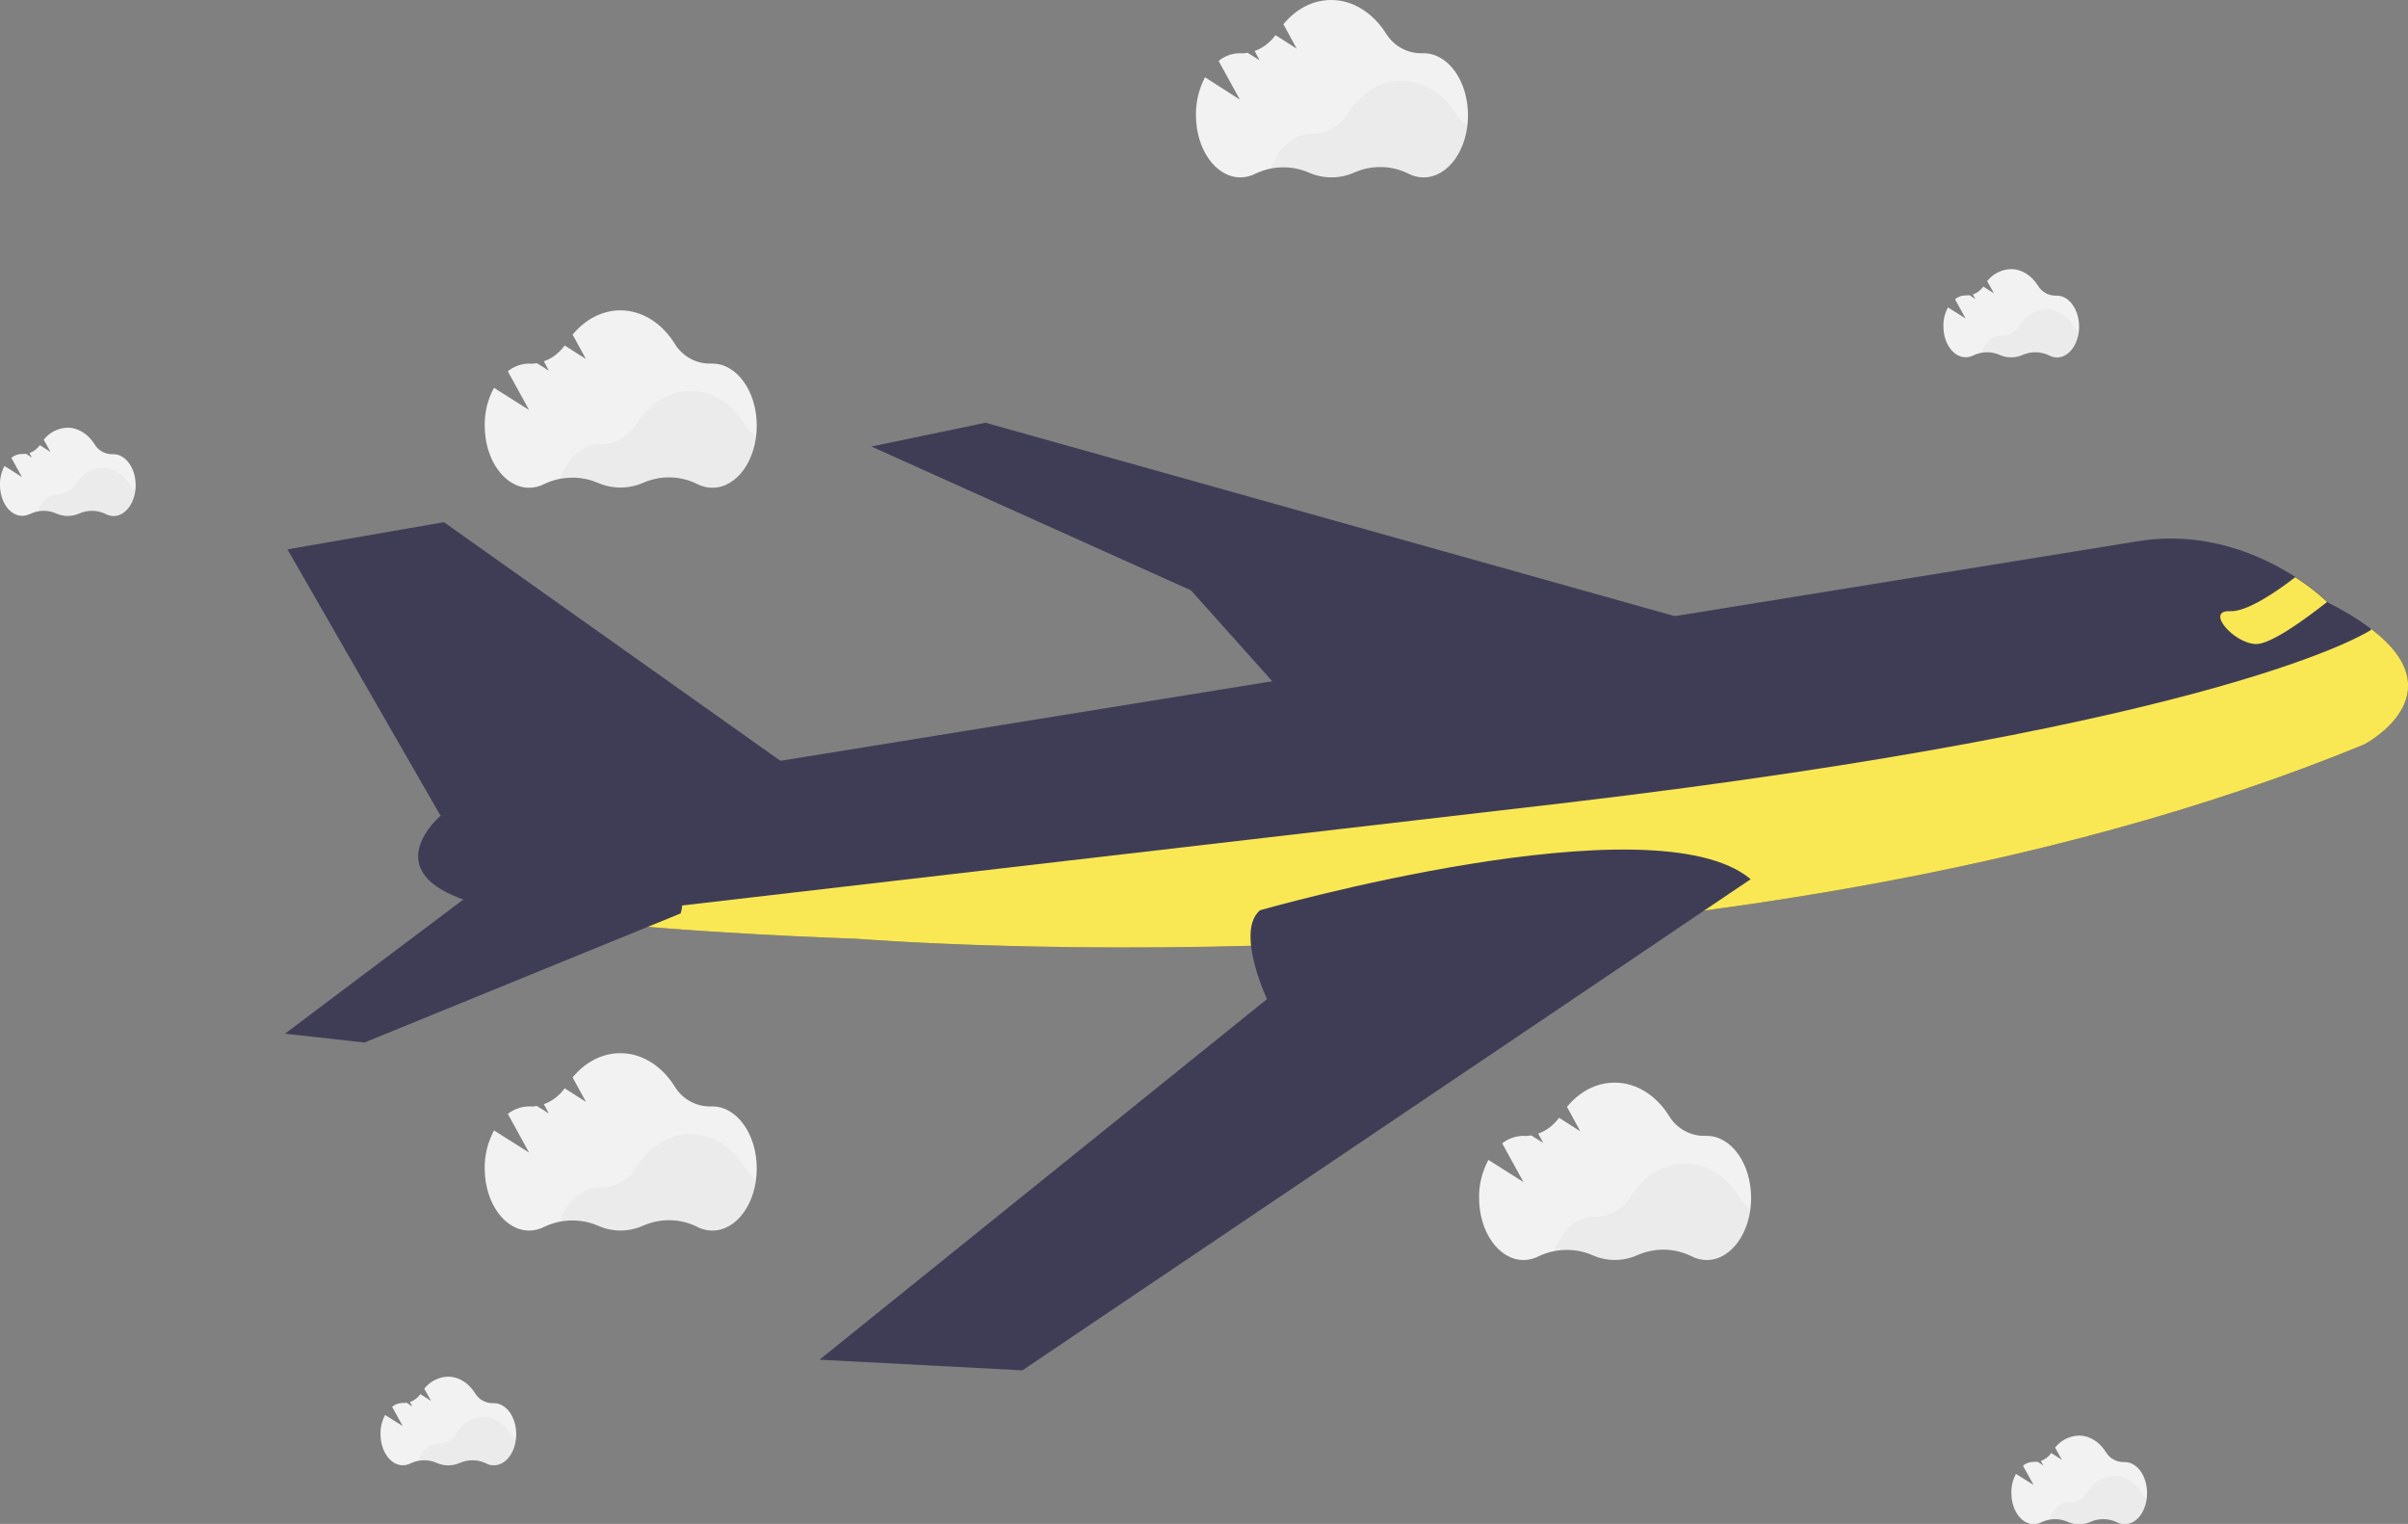 <?xml version="1.0" encoding="utf-8"?>
<!-- Generator: Adobe Illustrator 25.2.1, SVG Export Plug-In . SVG Version: 6.00 Build 0)  -->
<svg version="1.1" id="b8eef085-bbb0-4c81-9a53-f8aa424b48dc"
	 xmlns="http://www.w3.org/2000/svg" xmlns:xlink="http://www.w3.org/1999/xlink" x="0px" y="0px" viewBox="0 0 1063.1 672.7"
	 style="enable-background:new 0 0 1063.1 672.7;" xml:space="preserve">
<rect x="0" y="0" width="1063.1" height="672.7" fill="#808080" stroke="none"/>
<style type="text/css">
	.st0{fill:#3F3D56;}
	.st1{fill:#F9E754;}
	.st2{fill:#F2F2F2;}
	.st3{opacity:3.000000e-02;enable-background:new    ;}
</style>
<path class="st0" d="M194.5,360.1L943.3,239c30.4-5.1,55.3,6.2,70.1,15.7c5,3.2,9.8,6.8,14.1,10.9l0.5,0.5
	c6.6,3.3,12.9,7.1,18.8,11.5c38.5,29.3-3,51-3,51c-285.1,117.3-665.5,85.8-665.5,85.8s-74-2.3-128-8.8c-19.9-2.4-37-5.3-46.8-8.9
	C167.1,383.2,194.5,360.1,194.5,360.1z"/>
<path class="st0" d="M194.5,360.1l-67.6-117.6l69.1-12l156.8,111.2C350.9,361.4,194.5,360.1,194.5,360.1z"/>
<polygon class="st0" points="569.9,309.9 525.8,260.6 384.7,197.1 435.1,186.6 747.3,274.2 "/>
<path class="st1" d="M691.2,354.4c293.9-34.7,355.5-76.3,355.5-76.3l0.1-0.5c38.5,29.3-3,51-3,51
	c-285.1,117.3-665.5,85.8-665.5,85.8s-74-2.3-128-8.8L691.2,354.4z"/>
<path class="st0" d="M209.3,393.5l-83.5,62.8l35.1,3.9l139.6-57C310.3,372,209.3,393.5,209.3,393.5z"/>
<path class="st1" d="M984.5,269.8c7.6,0.4,21.2-9.1,28.8-15c5,3.2,9.8,6.8,14.1,10.9c-9.5,7.5-24.8,18.7-31.4,18.6
	C986,284,973.5,269.3,984.5,269.8z"/>
<path class="st0" d="M559.4,441c0,0-0.3-0.5-0.7-1.5c-1.8-4.1-6.3-15.4-6.6-25.1c-0.2-5.2,0.9-9.8,4.2-12.6
	c0,0,173.9-49.7,216.6-13.7l-22.7,15.3L703.4,435l-252,169.9l-89.6-4.7L559.4,441z"/>
<path class="st2" d="M653,528.8c0,15.1,8.8,27.4,19.6,27.4c2.4,0,4.7-0.6,6.8-1.7c7.4-3.5,16-3.7,23.5-0.5c6.4,2.9,13.7,2.9,20.1,0
	c7.6-3.3,16.2-3.2,23.7,0.5c2.1,1.1,4.4,1.7,6.8,1.7c10.8,0,19.6-12.2,19.6-27.4s-8.8-27.4-19.6-27.4h-0.5c-6.5,0.2-12.6-3.1-16-8.6
	c-5.6-9.1-14.4-14.9-24.1-14.9c-8.2,0-15.6,4-21.1,10.7l5.9,10.8l-9.4-6c-2.3,3.2-5.5,5.7-9.2,7l2.2,4.1l-5.3-3.3
	c-1.1,0.2-2.1,0.3-3.2,0.2h-0.2c-3.4,0-6.7,1.2-9.4,3.3l9.4,17.1l-15.5-9.8C654.3,517.3,652.9,523,653,528.8z"/>
<path class="st3" d="M703.7,537.1h0.2c6.5,0.1,12.5-3.3,16-8.8c5.6-9,14.3-14.7,24-14.7s18.5,5.8,24.1,14.9c1.2,2,2.9,3.8,4.8,5.2
	c-1.7,12.8-9.6,22.4-19.2,22.4c-2.4,0-4.7-0.6-6.8-1.7c-7.4-3.6-16.1-3.8-23.7-0.5c-6.4,2.9-13.7,2.9-20.1,0
	c-5.3-2.3-11.1-2.9-16.8-1.8C689.5,543.2,696.1,537.1,703.7,537.1z"/>
<path class="st2" d="M214,515.8c0,15.1,8.8,27.4,19.6,27.4c2.4,0,4.7-0.6,6.8-1.7c7.4-3.5,16-3.7,23.5-0.5c6.4,2.9,13.7,2.9,20.1,0
	c7.6-3.3,16.2-3.2,23.7,0.5c2.1,1.1,4.4,1.7,6.8,1.7c10.8,0,19.6-12.2,19.6-27.4s-8.8-27.4-19.6-27.4h-0.5c-6.5,0.2-12.6-3.1-16-8.6
	c-5.6-9.1-14.4-14.9-24.1-14.9c-8.2,0-15.6,4-21.1,10.7l5.9,10.8l-9.4-6c-2.3,3.2-5.5,5.7-9.2,7l2.2,4.1l-5.3-3.3
	c-1.1,0.2-2.1,0.3-3.2,0.2h-0.2c-3.4,0-6.7,1.2-9.4,3.3l9.4,17.1l-15.5-9.8C215.3,504.3,213.9,510,214,515.8z"/>
<path class="st3" d="M264.7,524.1h0.2c6.5,0.1,12.6-3.2,16-8.8c5.6-9,14.2-14.7,24-14.7s18.5,5.8,24.1,14.9c1.2,2,2.9,3.8,4.8,5.2
	c-1.7,12.8-9.7,22.4-19.2,22.4c-2.4,0-4.7-0.6-6.8-1.7c-7.4-3.6-16.1-3.8-23.7-0.5c-6.4,2.9-13.7,2.9-20.1,0
	c-5.3-2.3-11.1-2.9-16.8-1.8C250.5,530.2,257.1,524.1,264.7,524.1z"/>
<path class="st2" d="M214,187.9c0,15.1,8.8,27.4,19.6,27.4c2.4,0,4.7-0.6,6.8-1.7c7.4-3.5,16-3.7,23.5-0.5c6.4,2.8,13.7,2.8,20.1,0
	c7.6-3.3,16.2-3.2,23.7,0.5c2.1,1.1,4.4,1.7,6.8,1.7c10.8,0,19.6-12.2,19.6-27.4s-8.8-27.4-19.6-27.4h-0.5c-6.5,0.2-12.6-3.1-16-8.6
	c-5.6-9.1-14.4-14.9-24.1-14.9c-8.2,0-15.6,4.1-21.1,10.7l5.9,10.8l-9.4-6c-2.3,3.2-5.5,5.7-9.2,7l2.2,4.1l-5.3-3.3
	c-1.1,0.2-2.1,0.3-3.2,0.2h-0.2c-3.4,0-6.7,1.2-9.4,3.4l9.4,17.1l-15.5-9.8C215.3,176.3,213.9,182,214,187.9z"/>
<path class="st3" d="M264.7,196.1h0.2c6.5,0.1,12.6-3.2,16-8.8c5.6-9,14.2-14.7,24-14.7s18.5,5.8,24.1,14.9c1.2,2,2.9,3.8,4.8,5.2
	c-1.7,12.8-9.7,22.4-19.2,22.4c-2.4,0-4.7-0.6-6.8-1.7c-7.4-3.6-16.1-3.8-23.7-0.5c-6.4,2.9-13.7,2.9-20.1,0
	c-5.3-2.3-11.1-2.9-16.8-1.8C250.5,202.2,257.1,196.1,264.7,196.1z"/>
<path class="st2" d="M858,144.1c0,7.5,4.4,13.6,9.8,13.6c1.2,0,2.3-0.3,3.4-0.8c3.7-1.8,8-1.9,11.7-0.2c3.2,1.4,6.8,1.4,10,0
	c3.8-1.7,8.1-1.6,11.8,0.2c1,0.6,2.2,0.8,3.4,0.9c5.4,0,9.8-6.1,9.8-13.6s-4.4-13.7-9.8-13.7h-0.3c-3.2,0.1-6.3-1.5-8-4.3
	c-2.8-4.5-7.1-7.4-12-7.4c-4.1,0.1-8,2.1-10.5,5.3l3,5.4l-4.7-3c-1.1,1.6-2.7,2.8-4.6,3.5l1.1,2l-2.6-1.7c-0.5,0.1-1.1,0.1-1.6,0.1
	h-0.1c-1.7,0-3.4,0.6-4.7,1.7l4.7,8.5l-7.8-4.9C858.6,138.3,857.9,141.2,858,144.1z"/>
<path class="st3" d="M883.3,148.2h0.1c3.3,0.1,6.3-1.6,8-4.4c2.8-4.5,7.2-7.3,12-7.3c4.9,0,9.2,2.9,12,7.4c0.6,1,1.4,1.9,2.4,2.6
	c-0.8,6.4-4.8,11.2-9.6,11.2c-1.2,0-2.3-0.3-3.4-0.9c-3.7-1.8-8-1.9-11.8-0.2c-1.6,0.7-3.3,1.1-5,1.1c-1.7,0-3.4-0.4-5-1.1
	c-2.6-1.1-5.6-1.4-8.4-0.9C876.2,151.3,879.5,148.2,883.3,148.2z"/>
<path class="st2" d="M168,633.1c0,7.5,4.4,13.7,9.8,13.7c1.2,0,2.3-0.3,3.4-0.8c3.7-1.8,8-1.9,11.7-0.2c3.2,1.4,6.8,1.4,10,0
	c3.8-1.7,8.1-1.6,11.8,0.2c1,0.6,2.2,0.8,3.4,0.8c5.4,0,9.8-6.1,9.8-13.7s-4.4-13.7-9.8-13.7h-0.3c-3.2,0.1-6.3-1.5-8-4.3
	c-2.8-4.5-7.1-7.4-12-7.4c-4.1,0.1-8,2.1-10.5,5.3l3,5.4l-4.7-3c-1.1,1.6-2.7,2.8-4.6,3.5l1.1,2l-2.6-1.7c-0.5,0.1-1.1,0.1-1.6,0.1
	h-0.1c-1.7,0-3.4,0.6-4.7,1.7l4.7,8.5l-7.8-4.9C168.6,627.3,167.9,630.2,168,633.1z"/>
<path class="st3" d="M193.3,637.2h0.1c3.3,0.1,6.3-1.6,8-4.4c2.8-4.5,7.2-7.3,12-7.3s9.2,2.9,12,7.4c0.6,1,1.4,1.9,2.4,2.6
	c-0.8,6.4-4.8,11.2-9.6,11.2c-1.2,0-2.3-0.3-3.4-0.8c-3.7-1.8-8-1.9-11.8-0.2c-1.6,0.7-3.3,1.1-5,1.1c-1.7,0-3.4-0.4-5-1.1
	c-2.6-1.1-5.6-1.4-8.4-0.9C186.2,640.3,189.5,637.2,193.3,637.2z"/>
<path class="st2" d="M888,659.1c0,7.5,4.4,13.7,9.8,13.7c1.2,0,2.3-0.3,3.4-0.8c3.7-1.8,8-1.9,11.7-0.2c3.2,1.4,6.8,1.4,10,0
	c3.8-1.7,8.1-1.6,11.8,0.2c1,0.6,2.2,0.8,3.4,0.8c5.4,0,9.8-6.1,9.8-13.7s-4.4-13.7-9.8-13.7h-0.3c-3.2,0.1-6.3-1.5-8-4.3
	c-2.8-4.5-7.1-7.4-12-7.4c-4.1,0.1-8,2.1-10.5,5.3l3,5.4l-4.7-3c-1.1,1.6-2.7,2.8-4.6,3.5l1.1,2l-2.6-1.7c-0.5,0.1-1.1,0.1-1.6,0.1
	h-0.1c-1.7,0-3.4,0.6-4.7,1.7l4.7,8.5l-7.8-4.9C888.6,653.3,887.9,656.2,888,659.1z"/>
<path class="st3" d="M913.3,663.2h0.1c3.3,0.1,6.3-1.6,8-4.4c2.8-4.5,7.2-7.3,12-7.3c4.9,0,9.2,2.9,12,7.4c0.6,1,1.4,1.9,2.4,2.6
	c-0.8,6.4-4.8,11.2-9.6,11.2c-1.2,0-2.3-0.3-3.4-0.8c-3.7-1.8-8-1.9-11.8-0.2c-1.6,0.7-3.3,1.1-5,1.1c-1.7,0-3.4-0.4-5-1.1
	c-2.6-1.1-5.6-1.4-8.4-0.9C906.2,666.3,909.5,663.2,913.3,663.2z"/>
<path class="st2" d="M528,50.9c0,15.1,8.8,27.4,19.6,27.4c2.4,0,4.7-0.6,6.8-1.7c7.4-3.5,16-3.7,23.5-0.4c6.4,2.8,13.7,2.8,20.1-0.1
	c7.6-3.3,16.2-3.2,23.7,0.5c2.1,1.1,4.4,1.7,6.8,1.7c10.8,0,19.6-12.2,19.6-27.4s-8.8-27.4-19.6-27.4h-0.5c-6.5,0.2-12.6-3.1-16-8.6
	C606.2,5.8,597.5,0,587.7,0c-8.2,0-15.6,4-21.1,10.7l5.9,10.8l-9.4-6c-2.3,3.2-5.5,5.7-9.2,7l2.2,4.1l-5.3-3.3
	c-1.1,0.2-2.1,0.3-3.2,0.2h-0.2c-3.4,0-6.7,1.2-9.4,3.4l9.4,17.1L532,34.1C529.3,39.3,527.9,45,528,50.9z"/>
<path class="st3" d="M578.7,59.1h0.2c6.5,0.1,12.6-3.2,16-8.8c5.6-9,14.2-14.7,24-14.7c9.8,0,18.5,5.8,24.1,14.9
	c1.2,2,2.9,3.8,4.8,5.2c-1.7,12.8-9.7,22.4-19.2,22.4c-2.4,0-4.7-0.6-6.8-1.7c-7.4-3.6-16.1-3.8-23.7-0.5c-6.4,2.9-13.7,2.9-20.1,0
	c-5.3-2.3-11.1-2.9-16.8-1.8C564.5,65.2,571.1,59.1,578.7,59.1z"/>
<path class="st2" d="M0,214.1c0,7.5,4.4,13.6,9.8,13.6c1.2,0,2.3-0.3,3.4-0.8c3.7-1.8,8-1.9,11.7-0.2c3.2,1.4,6.8,1.4,10,0
	c3.8-1.7,8.1-1.6,11.8,0.2c1,0.6,2.2,0.8,3.4,0.9c5.4,0,9.8-6.1,9.8-13.6s-4.4-13.7-9.8-13.7h-0.3c-3.2,0.1-6.3-1.5-8-4.3
	c-2.8-4.5-7.1-7.4-12-7.4c-4.1,0.1-8,2.1-10.5,5.3l3,5.4l-4.7-3c-1.1,1.6-2.7,2.8-4.6,3.5l1.1,2l-2.6-1.7c-0.5,0.1-1.1,0.1-1.6,0.1
	H9.7c-1.7,0-3.4,0.6-4.7,1.7l4.7,8.5L2,205.7C0.6,208.3-0.1,211.2,0,214.1z"/>
<path class="st3" d="M25.3,218.2h0.1c3.2,0,6.2-1.6,7.9-4.4c2.8-4.5,7.2-7.3,12-7.3s9.2,2.9,12,7.4c0.6,1,1.4,1.9,2.4,2.6
	c-0.8,6.4-4.8,11.2-9.6,11.2c-1.2,0-2.3-0.3-3.4-0.9c-3.7-1.8-8-1.9-11.8-0.2c-1.6,0.7-3.3,1.1-5,1.1c-1.7,0-3.4-0.4-5-1.1
	c-2.6-1.1-5.6-1.4-8.4-0.9C18.2,221.3,21.5,218.2,25.3,218.2z"/>
</svg>
